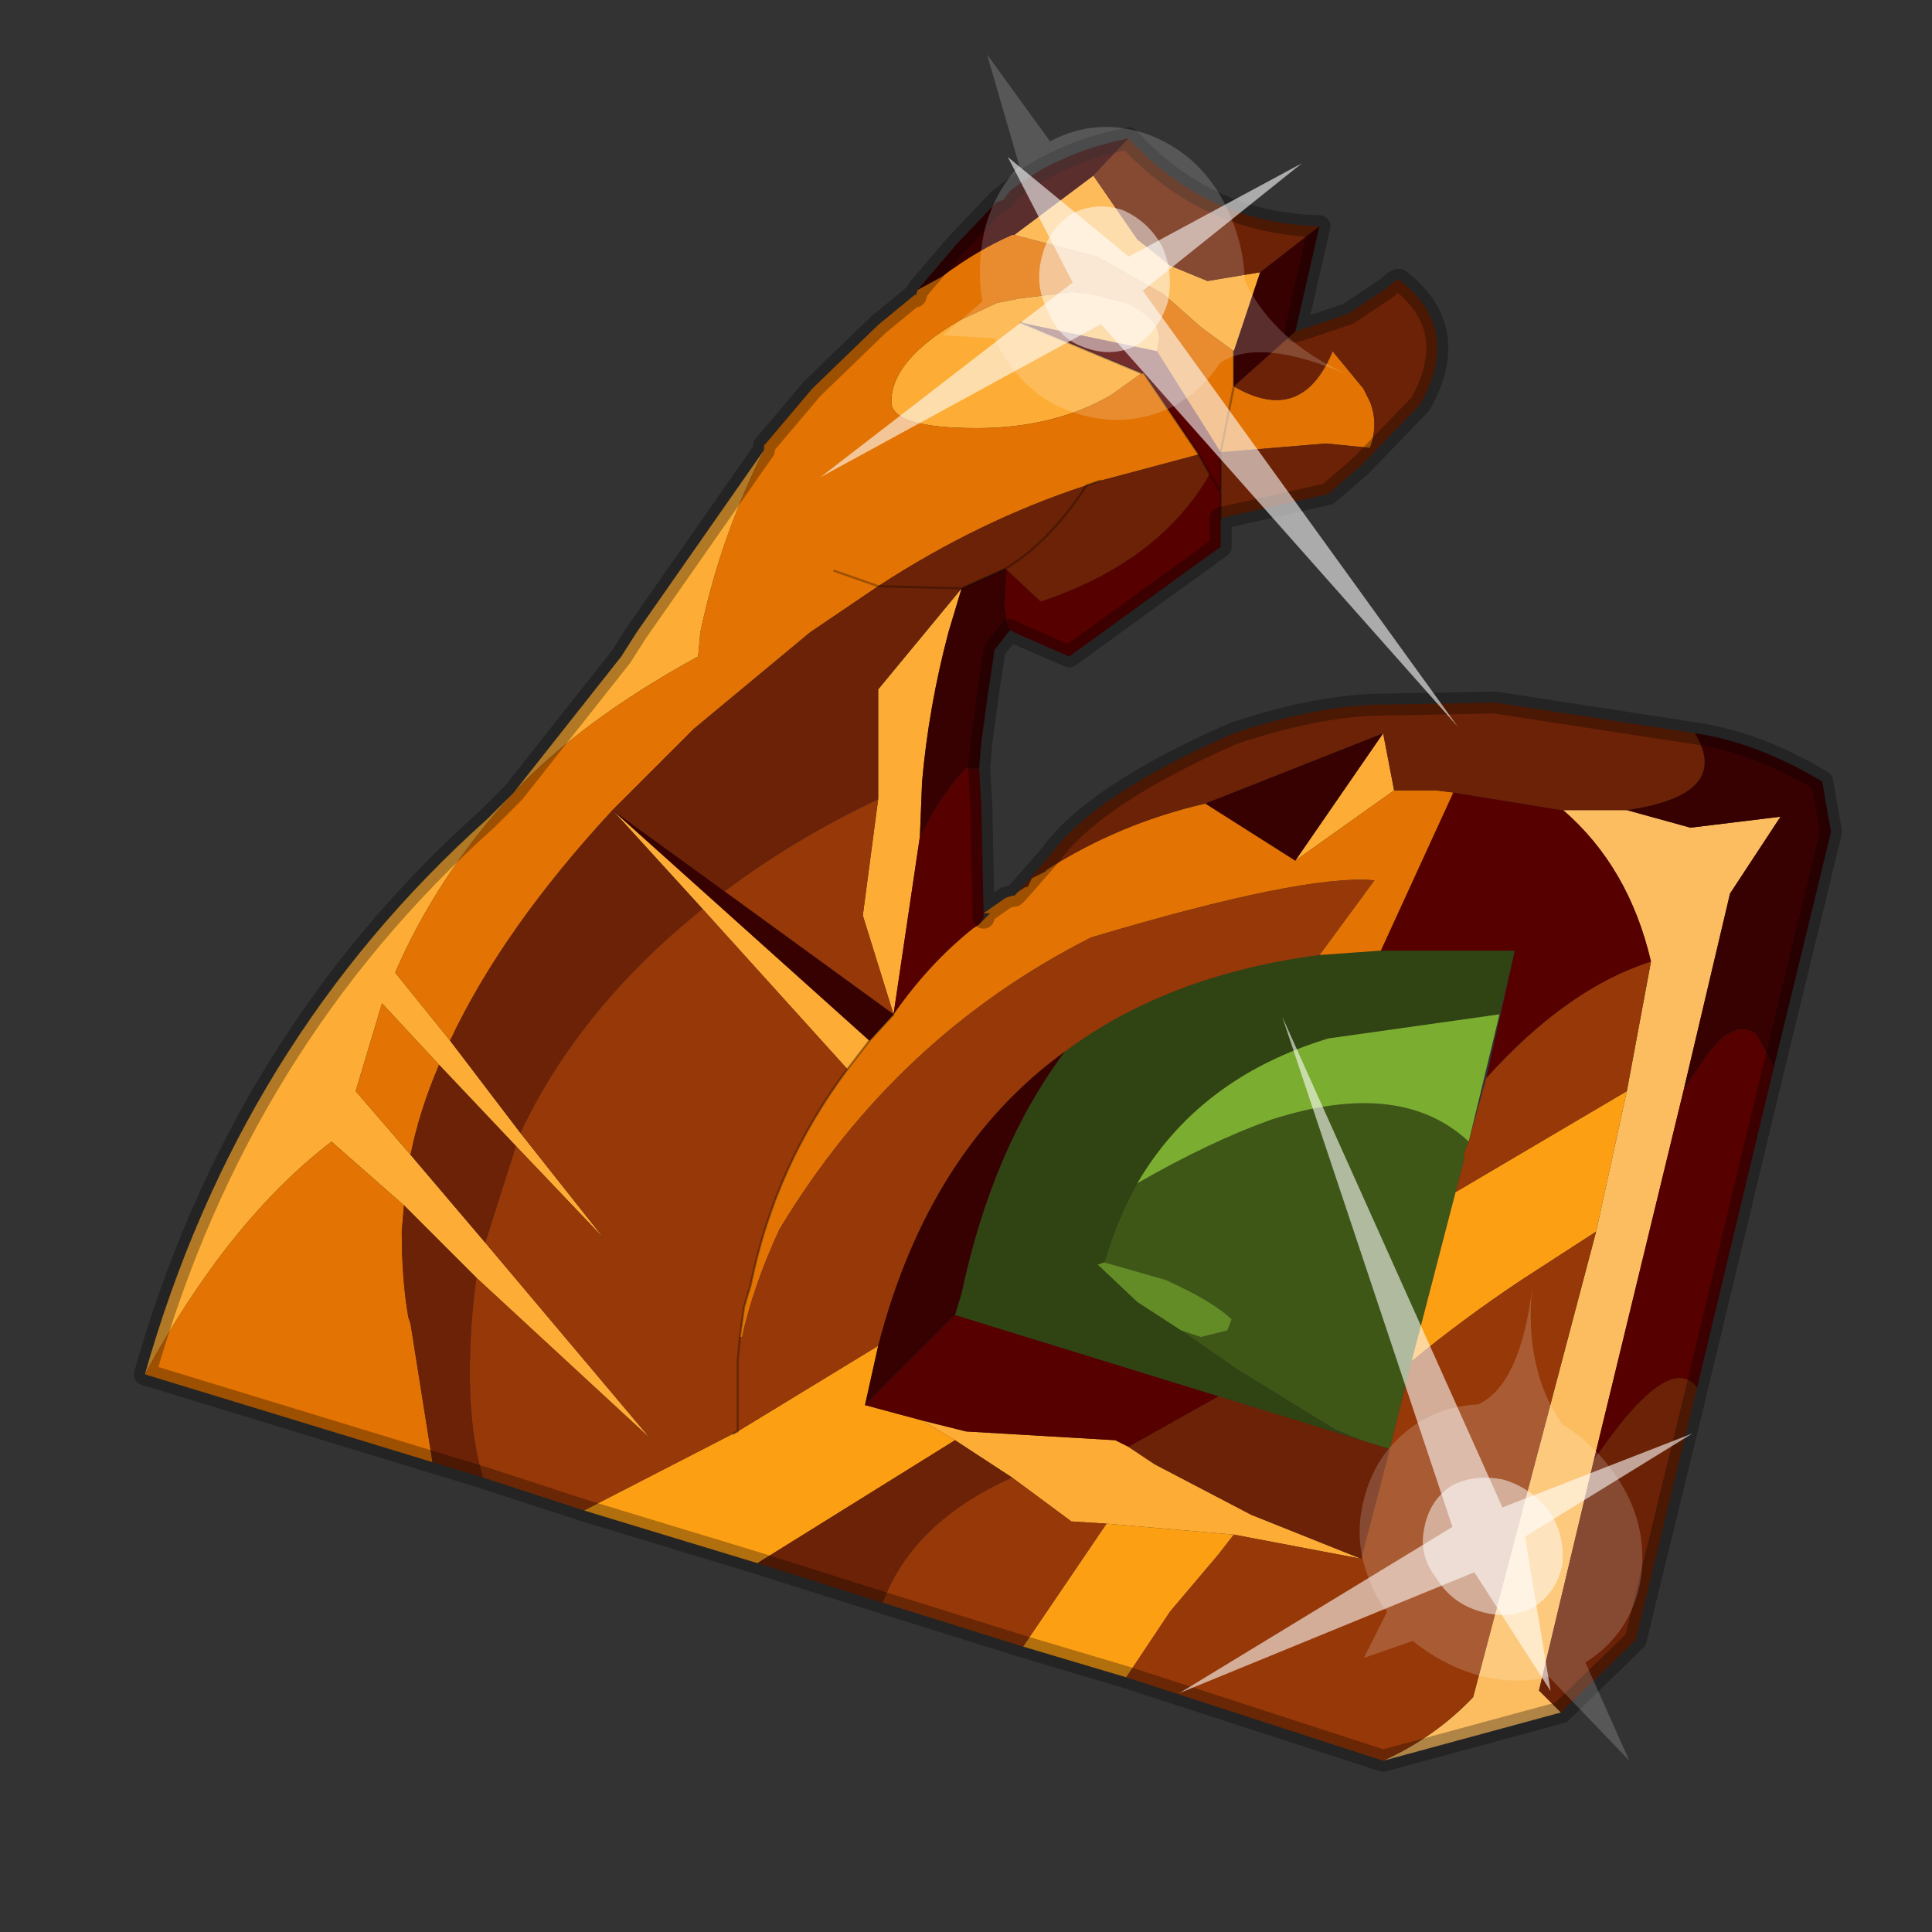 <?xml version="1.0" encoding="UTF-8" standalone="no"?>
<svg xmlns:xlink="http://www.w3.org/1999/xlink" height="440.0px" width="440.0px" xmlns="http://www.w3.org/2000/svg">
  <rect width="100%" height="100%" fill="#333333" stroke="none"/>
  <g transform="matrix(10.0, 0.0, 0.0, 10.0, 0.0, 0.0)">
    <use height="44.0" transform="matrix(1.0, 0.0, 0.0, 1.0, 0.0, 0.0)" width="44.0" xlink:href="#shape0"/>
    <use height="20.95" transform="matrix(-0.603, -0.07, 0.038, -0.667, 33.2, 16.55)" width="24.45" xlink:href="#sprite0"/>
    <use height="20.95" transform="matrix(-0.241, 0.557, 0.597, 0.301, 29.2, 23.15)" width="24.45" xlink:href="#sprite0"/>
  </g>
  <defs>
    <g id="shape0" transform="matrix(1.0, 0.0, 0.0, 1.0, 0.0, 0.0)">
      <path d="M44.0 44.0 L0.0 44.0 0.0 0.0 44.0 0.0 44.0 44.0" fill="#43adca" fill-opacity="0.0" fill-rule="evenodd" stroke="none"/>
      <path d="M31.0 32.8 L30.4 32.55 28.2 31.2 26.9 30.3 27.35 30.45 27.95 30.3 28.05 30.05 Q27.65 29.65 26.55 29.15 L25.15 28.75 Q25.45 27.75 25.9 26.95 27.55 26.0 28.95 25.5 31.9 24.55 33.45 26.0 L33.35 26.25 33.35 26.4 33.15 27.15 32.15 31.0 31.65 33.0 31.0 32.8" fill="#3e5717" fill-rule="evenodd" stroke="none"/>
      <path d="M30.05 21.75 L31.45 21.65 34.5 21.65 34.15 23.1 30.25 23.65 Q27.3 24.55 25.9 26.95 25.45 27.75 25.15 28.75 L25.0 28.8 25.9 29.65 26.9 30.3 28.2 31.2 30.4 32.55 31.0 32.8 27.75 31.8 21.75 29.95 21.9 29.45 Q22.6 26.15 24.25 23.95 26.6 22.2 30.05 21.75" fill="#304312" fill-rule="evenodd" stroke="none"/>
      <path d="M25.9 26.95 Q27.3 24.55 30.25 23.65 L34.15 23.1 33.45 26.0 Q31.9 24.55 28.95 25.5 27.55 26.0 25.9 26.95" fill="#7bad30" fill-rule="evenodd" stroke="none"/>
      <path d="M26.9 30.3 L25.9 29.65 25.0 28.8 25.15 28.75 26.55 29.15 Q27.65 29.65 28.05 30.05 L27.95 30.3 27.35 30.45 26.9 30.3" fill="#648c26" fill-rule="evenodd" stroke="none"/>
      <path d="M35.55 39.0 L31.5 40.1 Q32.7 39.55 33.55 38.65 L36.35 28.05 37.05 24.85 37.6 21.9 Q37.1 19.75 35.6 18.45 L37.05 18.45 38.5 18.85 40.55 18.6 39.4 20.35 38.35 24.8 36.3 33.25 35.05 38.5 35.55 39.0" fill="#fcbd61" fill-rule="evenodd" stroke="none"/>
      <path d="M26.35 8.0 L23.25 7.35 26.0 8.5 25.3 9.0 Q24.0 9.75 22.25 9.75 20.3 9.75 20.3 9.15 20.3 8.2 21.85 7.3 L22.7 6.9 23.2 6.8 24.4 6.65 24.85 6.7 25.65 6.9 Q26.4 7.25 26.4 7.7 L26.35 8.0 M3.3 31.3 Q5.45 23.7 11.1 18.65 L11.7 18.05 14.15 14.95 14.5 14.4 17.4 10.25 Q16.4 12.25 15.95 14.4 L15.9 14.95 Q13.25 16.4 11.7 18.05 9.95 19.95 9.0 22.15 L10.25 23.7 11.85 25.8 13.75 28.2 11.75 26.1 10.0 24.25 8.7 22.85 8.1 24.85 9.35 26.3 11.05 28.3 14.8 32.75 10.85 29.1 9.2 27.45 7.55 26.0 Q5.2 27.8 3.3 31.3 M28.1 8.0 L27.35 7.45 26.5 6.7 25.0 5.85 23.1 5.35 24.9 4.0 25.9 5.45 26.65 6.05 27.5 6.4 28.7 6.2 28.1 8.0 M31.5 16.7 L31.75 18.0 29.5 19.6 31.5 16.7 M16.0 20.7 L13.95 18.45 19.8 23.7 19.3 24.35 16.0 20.7 M20.0 18.2 L20.0 15.7 21.9 13.4 21.6 14.4 Q21.15 16.1 21.0 17.8 L20.95 19.05 20.35 23.1 19.65 20.85 20.0 18.2 M28.1 34.95 L25.2 34.7 24.4 34.65 23.05 33.65 21.75 32.8 21.0 32.35 22.0 32.6 25.4 32.8 25.7 32.95 26.3 33.35 28.5 34.5 31.0 35.5 28.1 34.95" fill="#fdad35" fill-rule="evenodd" stroke="none"/>
      <path d="M25.65 38.2 L23.3 37.5 25.2 34.7 28.1 34.95 27.75 35.4 26.65 36.7 25.65 38.2 M17.25 35.6 L13.3 34.4 16.7 32.65 16.8 32.6 20.0 30.65 19.7 32.0 21.0 32.35 21.75 32.8 17.25 35.6 M37.05 24.85 L36.35 28.05 34.65 29.15 Q33.3 30.05 32.15 31.0 L33.15 27.15 37.05 24.85" fill="#fd9f13" fill-rule="evenodd" stroke="none"/>
      <path d="M28.1 8.8 Q29.65 9.7 30.35 8.0 L31.05 8.85 31.2 9.15 Q31.4 9.65 31.2 10.2 L30.2 10.1 27.8 10.3 28.1 8.8 27.8 10.3 26.35 8.0 26.4 7.7 Q26.4 7.25 25.65 6.9 L24.85 6.7 24.4 6.65 23.2 6.8 22.7 6.9 21.85 7.3 Q20.3 8.2 20.3 9.15 20.3 9.75 22.25 9.75 24.0 9.75 25.3 9.0 L26.0 8.5 26.05 8.5 27.3 10.35 26.55 10.55 25.05 10.95 24.75 11.05 Q22.3 11.85 20.0 13.35 L18.45 14.4 15.8 16.6 13.95 18.45 Q11.45 21.15 10.25 23.7 L9.0 22.15 Q9.95 19.95 11.7 18.05 13.25 16.4 15.9 14.95 L15.95 14.4 Q16.4 12.25 17.4 10.25 L17.4 10.15 18.5 8.85 20.0 7.4 20.85 6.7 20.85 6.75 20.9 6.6 21.45 6.3 Q22.25 5.7 23.05 5.35 L23.1 5.35 25.0 5.85 26.5 6.7 27.35 7.45 28.1 8.0 28.1 8.8 M22.4 20.8 L22.9 20.45 23.05 20.4 23.1 20.4 23.15 20.35 23.2 20.3 23.35 20.2 23.4 20.2 23.5 20.0 23.8 19.85 23.85 19.8 Q25.5 18.75 27.45 18.3 L29.5 19.6 31.75 18.0 32.7 18.0 33.1 18.05 31.45 21.65 30.05 21.75 31.3 20.05 Q29.7 19.9 24.85 21.35 20.4 23.6 17.75 28.0 17.15 29.3 16.9 30.45 L16.85 30.45 16.95 29.75 17.1 29.25 Q17.65 26.55 19.3 24.35 L19.8 23.7 20.35 23.1 Q21.15 21.95 22.15 21.15 L22.3 21.05 22.55 20.8 22.4 20.8 M9.85 33.3 L3.3 31.3 Q5.2 27.8 7.55 26.0 L9.2 27.45 9.15 28.05 Q9.15 29.15 9.3 30.0 L9.35 30.15 9.85 33.3 M19.0 13.0 L20.0 13.35 19.0 13.0 M9.35 26.3 L8.1 24.85 8.7 22.85 10.0 24.25 Q9.55 25.3 9.35 26.3" fill="#e37302" fill-rule="evenodd" stroke="none"/>
      <path d="M31.5 40.1 L25.65 38.2 26.65 36.7 27.75 35.4 28.1 34.95 31.0 35.5 31.65 33.0 32.15 31.0 Q33.3 30.05 34.65 29.15 L36.35 28.05 33.55 38.65 Q32.7 39.55 31.5 40.1 M23.3 37.5 L20.1 36.5 Q20.8 34.65 23.05 33.65 L24.4 34.65 25.2 34.7 23.3 37.5 M13.3 34.4 L11.0 33.65 Q10.7 32.65 10.7 31.3 10.7 30.15 10.85 29.1 L14.8 32.75 11.05 28.3 11.75 26.1 13.75 28.2 11.85 25.8 Q13.2 22.95 16.0 20.7 L19.3 24.35 Q17.65 26.55 17.1 29.25 L16.95 29.75 16.85 30.45 16.9 30.45 Q17.15 29.3 17.75 28.0 20.4 23.6 24.85 21.35 29.7 19.9 31.3 20.05 L30.05 21.75 Q26.6 22.2 24.25 23.95 21.15 26.2 20.0 30.65 L16.8 32.6 16.8 31.0 16.85 30.45 16.8 31.0 16.8 32.6 16.7 32.65 13.3 34.4 M37.6 21.9 L37.05 24.85 33.15 27.15 33.35 26.4 33.35 26.25 33.45 26.0 33.85 24.55 Q35.7 22.5 37.6 21.9 M16.5 20.3 Q18.1 19.1 20.0 18.2 L19.65 20.85 20.35 23.1 16.5 20.3" fill="#963807" fill-rule="evenodd" stroke="none"/>
      <path d="M27.8 10.3 L30.2 10.1 31.2 10.2 Q31.4 9.65 31.2 9.15 L31.05 8.85 30.35 8.0 Q29.65 9.7 28.1 8.8 L29.5 7.55 30.7 7.15 31.6 6.55 Q31.85 6.3 31.9 6.4 33.3 7.5 32.35 9.2 L31.0 10.6 30.25 11.25 27.8 11.8 27.8 11.5 27.8 11.2 27.8 10.3 M27.3 10.35 L27.55 10.8 Q26.4 12.8 23.7 13.7 L22.9 12.95 21.9 13.4 20.0 15.7 20.0 18.2 Q18.1 19.1 16.5 20.3 L13.95 18.45 15.8 16.6 18.45 14.4 20.0 13.35 21.9 13.4 20.0 13.35 Q22.3 11.85 24.75 11.05 L25.05 10.95 26.55 10.55 27.3 10.35 M23.2 20.3 L23.9 19.5 Q24.9 18.1 28.1 16.7 29.9 16.1 31.3 16.05 L34.05 16.0 38.6 16.7 Q39.45 18.1 37.05 18.45 L35.6 18.45 35.55 18.45 33.1 18.05 32.7 18.0 31.75 18.0 31.5 16.7 27.45 18.3 Q25.5 18.75 23.85 19.8 L23.8 19.85 23.5 20.0 23.4 20.2 23.35 20.2 23.2 20.3 M38.65 31.6 L37.25 37.35 35.55 39.0 35.05 38.5 36.3 33.25 Q38.0 30.75 38.65 31.6 M20.1 36.5 L17.25 35.6 21.75 32.8 23.05 33.65 Q20.8 34.65 20.1 36.5 M11.0 33.65 L9.85 33.3 9.35 30.15 9.3 30.0 Q9.15 29.15 9.15 28.05 L9.2 27.45 10.85 29.1 Q10.7 30.15 10.7 31.3 10.7 32.65 11.0 33.65 M25.7 3.15 Q27.5 5.1 30.05 5.15 L28.7 6.2 27.5 6.4 26.65 6.05 25.9 5.45 24.9 4.0 25.7 3.15 M27.75 31.8 L31.0 32.8 31.65 33.0 31.0 35.5 28.5 34.5 26.3 33.35 25.7 32.95 27.75 31.8 M11.85 25.8 L10.25 23.7 Q11.45 21.15 13.95 18.45 L16.0 20.7 Q13.2 22.95 11.85 25.8 M10.0 24.25 L11.75 26.1 11.05 28.3 9.35 26.3 Q9.55 25.3 10.0 24.25 M24.75 11.05 Q23.9 12.35 22.9 12.95 23.9 12.35 24.75 11.05" fill="#6c2206" fill-rule="evenodd" stroke="none"/>
      <path d="M26.35 8.0 L27.8 10.3 27.8 11.2 27.55 10.8 27.8 11.2 27.8 11.5 27.8 11.8 27.8 12.45 24.35 14.95 23.2 14.45 23.0 14.35 22.9 14.1 22.85 13.8 22.9 12.95 23.7 13.7 Q26.4 12.8 27.55 10.8 L27.3 10.35 26.05 8.5 26.0 8.5 23.25 7.35 26.35 8.0 M22.3 17.5 L22.35 18.4 22.4 20.8 22.4 20.9 22.3 21.05 22.15 21.15 Q21.15 21.95 20.35 23.1 L20.95 19.05 Q21.5 18.0 22.0 17.5 L22.3 17.5 M40.4 24.3 L38.65 31.6 Q38.0 30.75 36.3 33.25 L38.35 24.8 38.9 24.0 Q39.5 23.2 40.0 23.55 L40.4 24.3 M33.1 18.05 L35.55 18.45 35.6 18.45 Q37.1 19.75 37.6 21.9 35.7 22.5 33.85 24.55 L34.5 21.65 31.45 21.65 33.1 18.05 M21.75 29.95 L27.75 31.8 25.7 32.95 25.4 32.8 22.0 32.6 21.0 32.35 19.7 32.0 21.75 29.95" fill="#560000" fill-rule="evenodd" stroke="none"/>
      <path d="M23.0 14.35 L22.65 14.8 22.5 15.8 22.35 16.9 22.3 17.5 22.0 17.5 Q21.5 18.0 20.95 19.05 L21.0 17.8 Q21.15 16.1 21.6 14.4 L21.9 13.4 22.9 12.95 22.85 13.8 22.9 14.1 23.0 14.35 M38.6 16.7 Q40.0 16.9 41.5 17.8 L41.7 18.95 40.4 24.3 40.0 23.55 Q39.5 23.2 38.9 24.0 L38.35 24.8 39.4 20.35 40.55 18.6 38.5 18.85 37.05 18.45 Q39.45 18.1 38.6 16.7 M20.9 6.6 L21.75 5.6 22.7 4.6 22.85 4.55 23.0 4.35 Q23.65 3.85 24.15 3.65 24.75 3.35 25.7 3.15 L24.9 4.0 23.1 5.35 23.05 5.35 Q22.25 5.7 21.45 6.3 L20.9 6.6 M30.05 5.15 L29.5 7.55 28.1 8.8 28.1 8.0 28.7 6.2 30.05 5.15 M24.25 23.95 Q22.6 26.15 21.9 29.45 L21.75 29.95 19.7 32.0 20.0 30.65 Q21.15 26.2 24.25 23.95 M13.95 18.45 L16.5 20.3 20.35 23.1 19.8 23.7 13.95 18.45 M27.45 18.3 L31.5 16.7 29.5 19.6 27.45 18.3" fill="#380101" fill-rule="evenodd" stroke="none"/>
      <path d="M29.5 7.55 L30.7 7.15 31.6 6.55 Q31.85 6.3 31.9 6.4 33.3 7.5 32.35 9.2 L31.0 10.6 30.25 11.25 27.8 11.8 27.8 12.45 24.35 14.95 23.2 14.45 23.0 14.35 22.65 14.8 22.5 15.8 22.35 16.9 22.3 17.5 22.35 18.4 22.4 20.8 22.9 20.45 23.05 20.4 23.1 20.4 23.15 20.35 23.2 20.3 23.9 19.5 Q24.9 18.1 28.1 16.7 29.9 16.1 31.3 16.05 L34.05 16.0 38.6 16.7 Q40.0 16.9 41.5 17.8 L41.7 18.95 40.4 24.3 38.65 31.6 37.25 37.35 35.55 39.0 31.5 40.1 25.65 38.2 23.3 37.5 20.1 36.5 17.25 35.6 13.3 34.4 11.0 33.65 9.85 33.3 3.3 31.3 Q5.45 23.7 11.1 18.65 L11.7 18.05 14.15 14.95 14.5 14.4 17.4 10.25 17.4 10.15 18.5 8.85 20.0 7.4 20.85 6.7 20.85 6.75 20.9 6.6 21.75 5.6 22.7 4.6 22.75 4.55 23.0 4.35 Q23.65 3.85 24.15 3.65 24.75 3.35 25.7 3.15 27.5 5.1 30.05 5.15 L29.5 7.55 M22.7 4.6 L22.85 4.55 22.75 4.55 M22.85 4.55 L23.0 4.35 M22.4 20.8 L22.4 20.9" fill="none" stroke="#000000" stroke-linecap="round" stroke-linejoin="round" stroke-opacity="0.302" stroke-width="0.5"/>
      <path d="M28.1 8.8 L27.8 10.3 M23.25 7.35 L26.0 8.5 26.05 8.5 27.3 10.35 27.55 10.8 27.8 11.2 27.8 10.3 M28.1 8.8 L28.1 8.0 M16.85 30.45 L16.8 31.0 16.8 32.6 M20.0 13.35 L19.0 13.0 M21.9 13.4 L20.0 13.35 M24.75 11.05 L25.05 10.95 M27.8 11.2 L27.8 11.5 27.8 11.8 M22.9 12.95 L22.85 13.8 22.9 14.1 M21.9 13.4 L22.9 12.95 Q23.9 12.35 24.75 11.05 M20.35 23.1 L19.8 23.7 19.3 24.35 Q17.65 26.55 17.1 29.25 L16.95 29.75 16.85 30.45 M16.7 32.65 L16.8 32.6" fill="none" stroke="#000000" stroke-linecap="round" stroke-linejoin="round" stroke-opacity="0.302" stroke-width="0.05"/>
    </g>
    <g id="sprite0" transform="matrix(1.0, 0.0, 0.0, 1.0, 0.0, 0.0)">
      <use height="20.95" transform="matrix(1.0, 0.0, 0.0, 1.0, 0.0, 0.0)" width="24.45" xlink:href="#shape1"/>
    </g>
    <g id="shape1" transform="matrix(1.0, 0.0, 0.0, 1.0, 0.0, 0.0)">
      <path d="M14.85 11.4 Q15.8 11.6 16.25 12.45 16.85 13.3 16.6 14.35 16.4 15.3 15.55 15.9 14.65 16.4 13.65 16.2 12.65 15.9 12.1 15.1 11.6 14.2 11.8 13.2 12.1 12.2 12.9 11.65 13.8 11.15 14.85 11.4" fill="#ffffff" fill-opacity="0.588" fill-rule="evenodd" stroke="none"/>
      <path d="M14.85 11.4 Q13.8 11.15 12.9 11.65 12.1 12.2 11.8 13.2 11.6 14.2 12.1 15.1 12.65 15.9 13.65 16.2 14.65 16.4 15.55 15.9 16.4 15.3 16.6 14.35 16.85 13.3 16.25 12.45 15.8 11.6 14.85 11.4 M18.2 11.35 L20.15 11.25 18.75 12.55 Q19.05 13.8 18.8 15.05 18.5 16.35 17.65 17.3 L19.1 20.95 16.55 18.25 Q14.8 19.3 12.8 18.85 10.8 18.35 9.75 16.65 9.05 15.5 8.95 14.3 7.75 12.35 4.85 11.5 8.3 12.45 9.7 11.4 10.3 10.4 11.35 9.75 13.1 8.75 15.1 9.15 16.95 9.5 18.1 11.15 L18.2 11.35" fill="#ffffff" fill-opacity="0.176" fill-rule="evenodd" stroke="none"/>
      <path d="M15.4 13.55 L18.1 17.55 13.35 14.65 7.05 18.5 12.75 13.55 0.0 0.0 14.25 12.25 24.45 5.95 15.4 13.55" fill="#ffffff" fill-opacity="0.588" fill-rule="evenodd" stroke="none"/>
    </g>
  </defs>
</svg>
